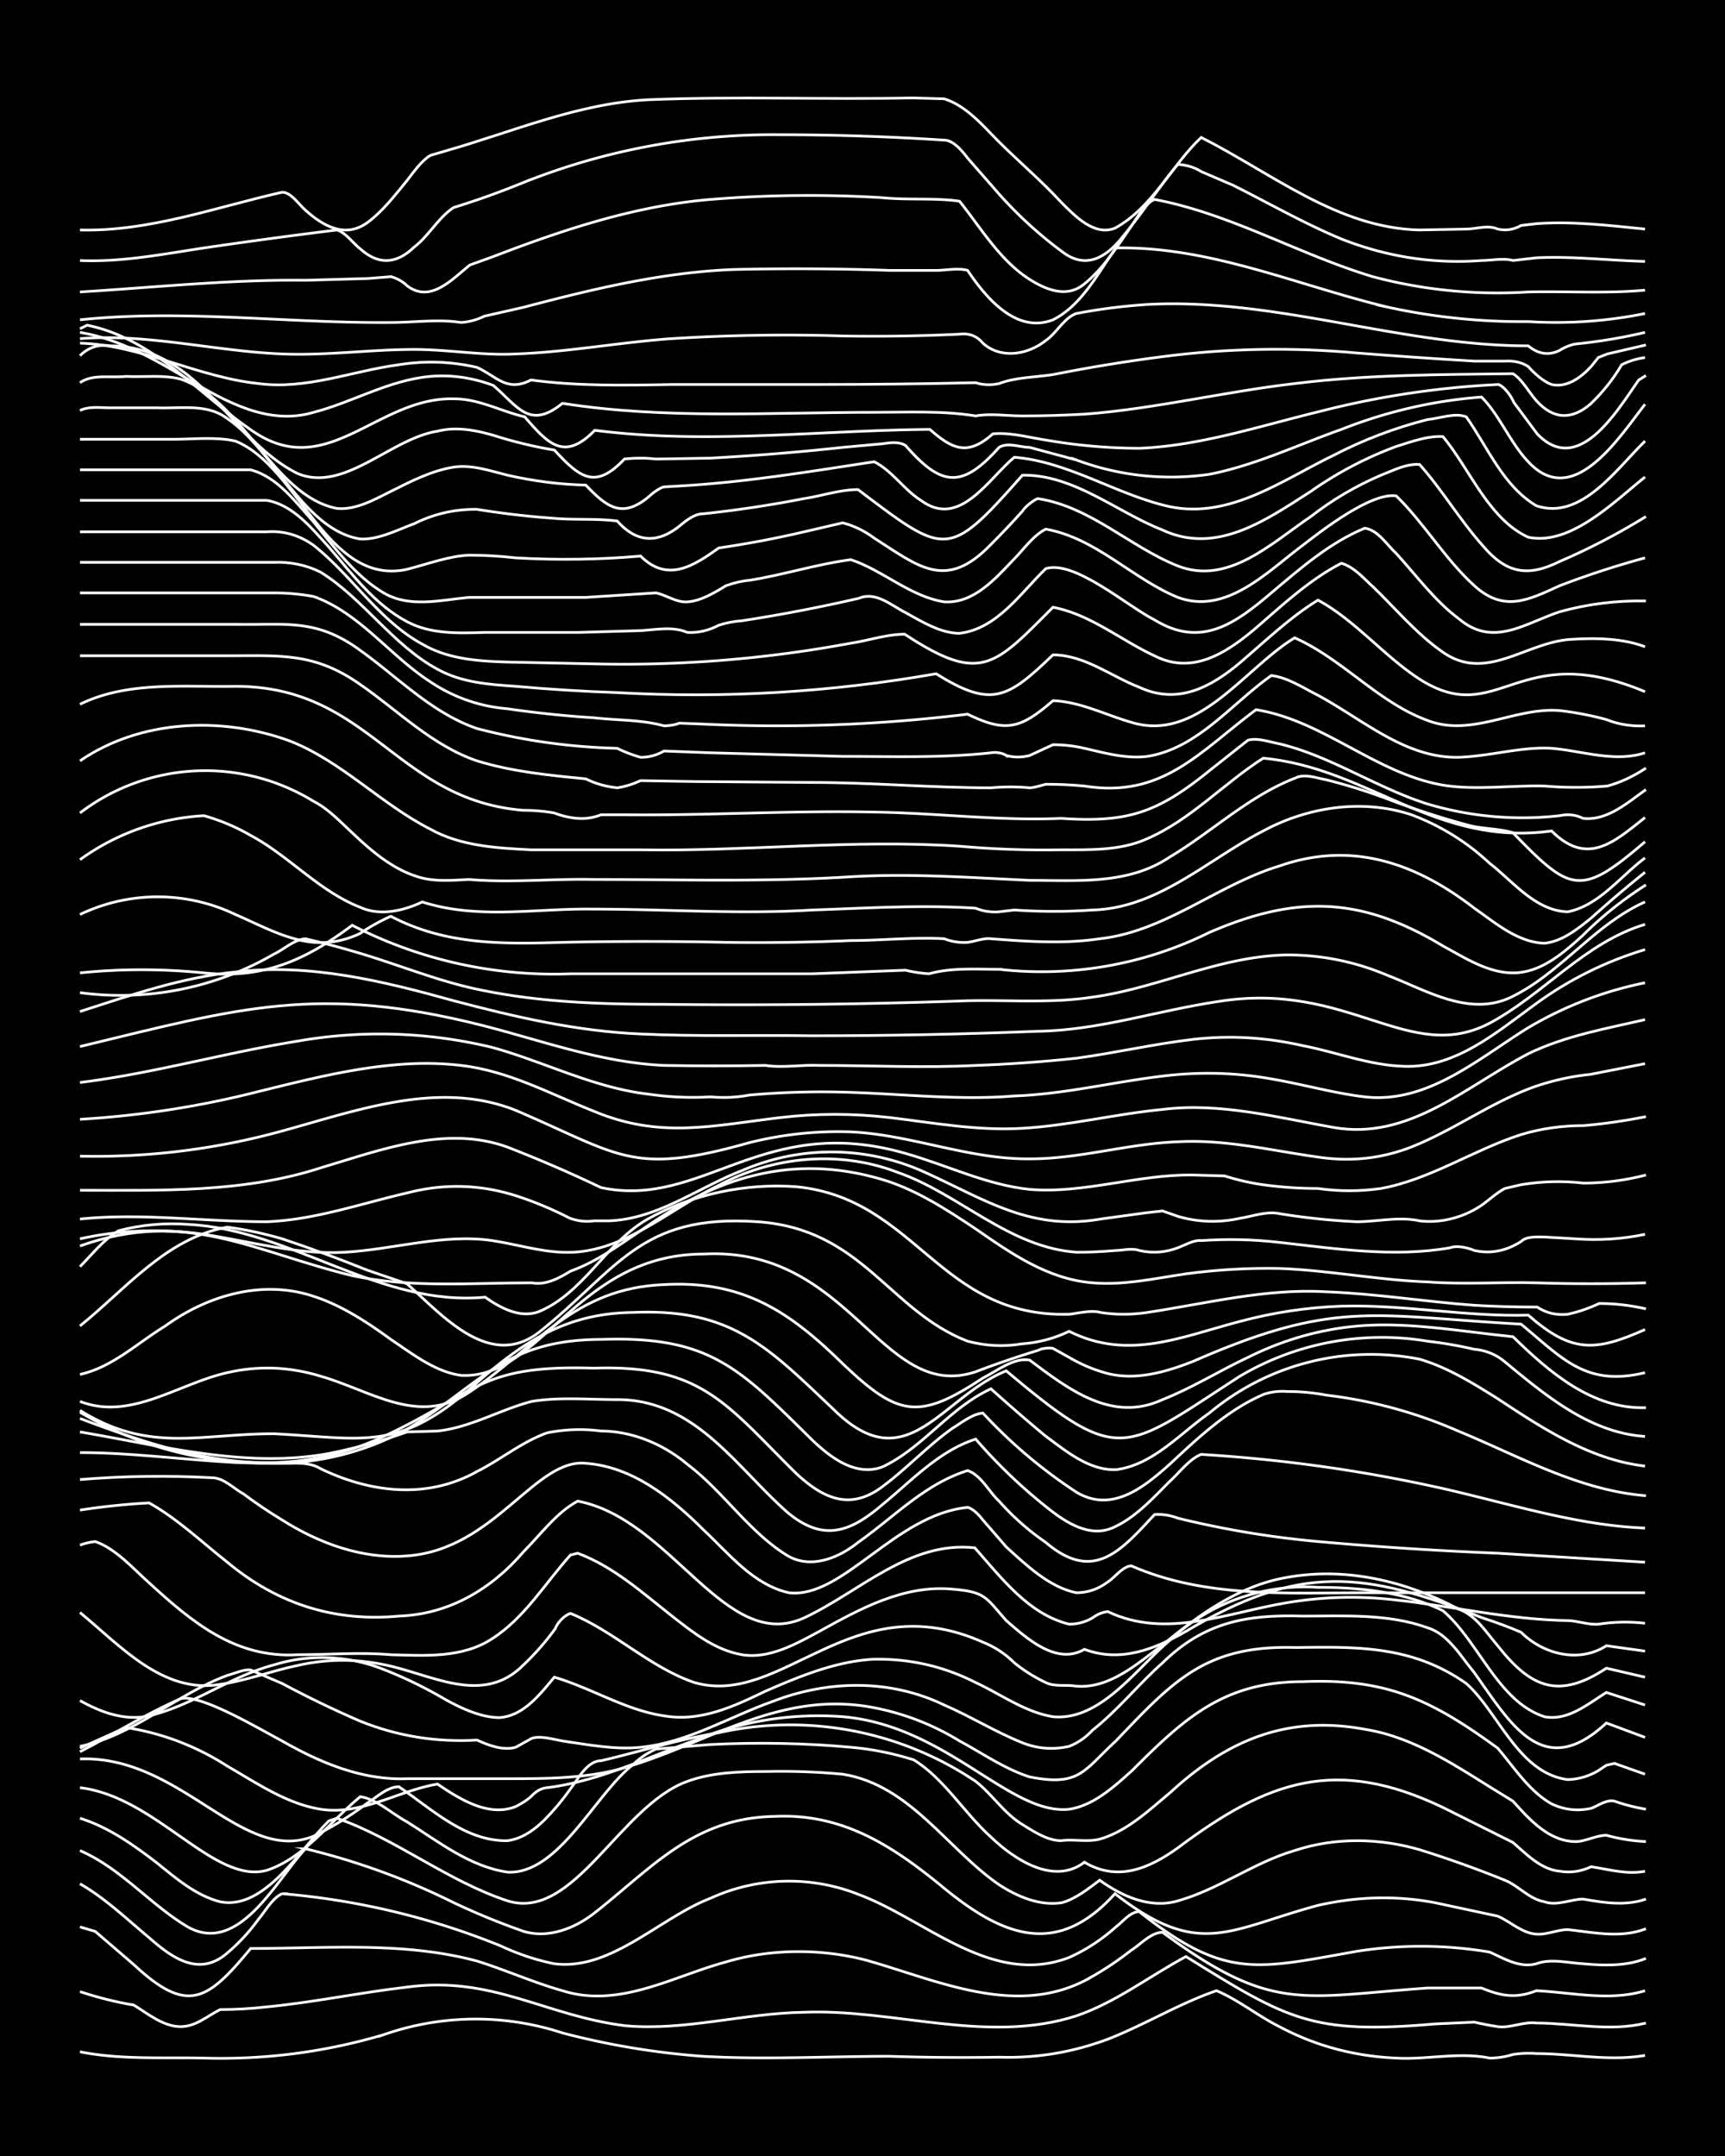 <svg xmlns="http://www.w3.org/2000/svg" id="a" width="1920" height="2400" viewBox="0 0 192 240"><defs><style>.b{fill:none;stroke:#fff;stroke-miterlimit:10;stroke-width:.3px}</style></defs><path d="M0 0h192v240H0z" style="stroke-width:0"/><path d="M8.9 228.4c4.5.9 9.2.6 13.8.7q10.2.3 20-2.6a31 31 0 0 1 19.9-.2 86 86 0 0 0 15.6 2.6c7 .4 13.9 0 20.8 0q6 .2 12.2.1 6.2.2 12.1-2c4.1-1.6 8-4 12.1-5.4 2.4 1 4.6 2.8 7 4q6 3.2 13 3.5c3.4.2 7-.7 10.4 0q1.3 0 2.6-.4 1.3-.2 2.6-.1c4 0 8.1.9 12.1.2" class="b"/><path d="M8.9 221.7q3 1 6 1.5c1.6 1 3.3 2.4 5.2 2.4 1.7 0 3-1.2 4.4-1.9q2.6 0 5.2-.3c5.2-.5 10.4-1.6 15.6-2.2 9.5-1.3 15.4 3.2 24.3 4.3 6.6.6 13.2-1.4 19.9-1.5 10-.4 20.4 3.6 30.3.4 4.4-1.5 8.1-4.4 12.2-6.6 11.3 7 14 8.7 27.7 7.5l4.4-.2q1.3.3 2.6.5c1.4.2 2.9-.6 4.3-.4 4 0 8.2 1 12.2 0" class="b"/><path d="m8.9 214.5 1.7.5 4.3 3.7c6 5.6 8.2 4 13-1.8 8.4 0 17-.8 25.2 1.4 3.2 1 6.3 2.4 9.5 3.3 6.3 2 12.3-1.6 18.2-3.2 5-1.5 10.6-1.5 15.6-.2 7.8 2.2 16.4 6.3 24.3 2.3a35 35 0 0 0 5.2-3.4c1-.6 2.2-2 3.5-2 12.2 9 15.4 7.2 29.5 6.2h6c2.2.9 3.8 1.2 6.1.3 4 .2 8.2 1.2 12.1 0" class="b"/><path d="M8.9 209.7c2.8 1.6 5.3 4 7.7 6 2.6 2.3 5.6 4.4 8.7 1.7q2-1.7 3.5-3.8c.7-.8 1.5-2.3 2.6-2.8a83 83 0 0 1 24.3 5.8q3 1.4 6 2c6.3.8 11.7-5.1 17.4-7.3a21 21 0 0 1 16.5-.4c7.5 2.8 14.8 10.3 23.4 7a20 20 0 0 0 5.2-3.4c.7-.5 1.6-1.7 2.6-1.7 9.6 7.6 13 6.4 24.3 4.4a46 46 0 0 1 14.7.1c1.6.7 3.3 1.8 5.2 1.3 1.6-.6 3.5-.1 5.2 0 2.3.2 4.8.3 7-.6" class="b"/><path d="M8.9 206c4.6 2 7.8 6 12 8.5 5.7 3.2 9.9-5.3 13.1-8.7a78 78 0 0 1 16.5 6q3.8 1.8 7.8 3.2c2.7.8 5.6-.3 7.8-2 6.4-5 11-10.6 20-10.8 7.7-.4 13.3 3.3 19 8 6.6 5.4 12.6 7.7 19 .6 9.4 7.3 12.6 4 22.6 1.3q6.6-1.5 13-.3l7 1.5c1.4.6 2.7 1.9 4.3 2 1.1.1 2.4-.5 3.5-.5 2.8.3 5.9 1 8.7-.1" class="b"/><path d="M8.9 202.4c3.2 1 6 3 8.6 5 2.1 1.7 4.3 3.6 7 4.3 5 1 9-6 12.1-9l.9-.3c6.6 2.3 12.3 7 19 9.2 7.4 2.3 12.5-10.6 20-13.3 2.7-1 5.8-1.1 8.7-1.1q4.3-.1 8.6.3c7.5 1.2 11.6 8.3 17.4 12.3 2 1.3 4.5 2.4 7 2 1.5-.4 3-1.6 4.2-2.5 2.5 1.8 5.6 3.2 8.7 2.3 4.6-1.3 8.5-4.3 13-5.6 4.5-1.5 9.4-1.4 13.9-.1q4.8 1.5 9.5 3.4c1.5.6 2.7 2.1 4.4 2.4 1.4.5 3-.3 4.3-.3 2.3.4 4.7.8 7 0" class="b"/><path d="M8.9 199c8.5 1 14.9 10.8 20.8 9.2 4.2-1.4 7-5.4 10.4-8.2 1.9.3 3.5 1.9 5.2 2.8 3.5 2.2 7 5 11.2 5.6 5.7.3 9.8-8.8 14-12q1-1 2.5-1.7l6-.5q8-.4 15.7.3 3.5.3 7 1.4c3.4 2.1 5.6 5.9 8.6 8.6 2.6 2.5 7 5.4 10.4 2.8 3.7 2.2 7.2.7 10.4-1.6 10-7.5 17.6-10.2 29.5-4.5l7.8 3.9c1.5 1.3 3.1 3 5.2 3.2q1.8.3 3.5-.5c2 .3 4 .9 6 .5" class="b"/><path d="M8.9 195.8c11.3-.4 18 11.8 26 8.6q3.1-1.5 6-3.7c1-.6 2.2-1.8 3.5-1.8 3.7 2.5 7.4 6.1 12.1 6 2.2-.3 3.9-2 5.2-3.5.9-1 1.9-2.4 2.6-3.4.6-.9 1.5-2 2.6-2 4.3-1 8.7-2.4 13-3.1a37 37 0 0 1 28.7 5.4c1.8 1.4 3.2 3.6 5.2 4.8 1.3.8 2.8 1.8 4.3 1.8 1.4-.2 3 .2 4.4-.2 3-.9 5.4-3.2 7.8-5.2 6.3-5.8 13-8.6 21.6-7 5.1.8 9.6 3.7 13.9 6.4l2.6 1.6c1.8 2 4 4.5 7 4.5 1 0 2.3-.7 3.4-.7q2.2.6 4.4.7" class="b"/><path d="m8.9 194.6 5.1-2.3a29 29 0 0 1 11.3 4.3c3.3 1.9 6.6 4.2 10.4 4.8 4.6.7 8.7-2.1 13-2.8 2.5 1.7 5.7 3.7 8.7 2.5q1-.5 1.7-1.1.8-.9 1.8-1c5.7-.7 11-3.3 16.5-5.3a36 36 0 0 1 16.4-2.6c11.6 1 18.6 11 25.2 10.3 2.7-.4 5-2.5 7-4.3 5.8-5.8 10.2-9.9 19-9.9 9.3-.4 14.3 2 21.7 7.4 1.8 2.1 3.5 4.8 6 6.2q2.1 1 4.4.5c.8-.3 1.7-1 2.6-.8q1.7.6 3.5.9" class="b"/><path d="M8.9 195c3.7-1.9 7.3-4.2 11.2-5.9 2.2-.6 9 3.5 11.3 4.7 4.2 2.4 8.9 4.4 13.9 4.2h11.2c4 0 8.2 0 12.2-1 9.8-2.6 17.8-9 28.6-6.9q5.1 1 9.5 3.7c2.6 1.4 5 3.1 7.8 4 5.6 1.1 6-.7 9.6-4 6.4-6.7 10-10.7 20-10.4 7-.1 13-.2 19 4 3.6 3.2 5.8 10 11.3 10.7a7 7 0 0 0 3.4-1l.9-.6.9-.2 3.4 1.2" class="b"/><path d="M8.9 194.4c6-1.2 10.7-5.8 16.4-7.9.8-.2 1.8-.7 2.6-.6l3.5 1.5q4.3 2.3 8.7 4.2 6.2 2.5 13 2.1c1.3.6 2.9 1.2 4.3.8l1.8-1c1-.3 2.3.1 3.4.3 2.8.4 5.8 1 8.7.7 5.2-.5 9.9-3.4 14.7-5.1 6.2-2.4 13.1-2.5 19.1.4 3 1.3 5.7 3 8.7 4.2q2.5 1 5.2.4 1.5-.6 2.6-1.8c2.8-2.2 5.1-5.1 7.8-7.5 4.6-4.5 9.3-5.4 15.6-5.2 4.6 0 9.5-.3 13.9 1.3 2.3.7 3.7 3.2 5.2 5 4 5.6 7.6 12.2 14.7 5.6l4.3 1.6" class="b"/><path d="M8.9 189.3c2.3 1.3 5 2.3 7.7 1.7 5-1.2 9-4.4 14-5.7 3.9-1.2 8.2-1 12 .5q3.6 1.4 7 3.4c1.8 1 4 2 6 2 2.7-.2 4.5-2.6 6.1-4.5 4.1 1.2 8 3.7 12.2 4.3 4 .7 7.7-1 11.2-2.7 3.9-1.7 8-3.4 12.2-3.6q6-.1 11.3 2.6c2.8 1.3 5.5 3.3 8.6 3.8 5.3.5 9.3-5.4 13-8.5a22 22 0 0 1 16.5-5.9c4.7 0 9.6.5 13.9 2.6 4 3.4 6.1 10.1 11.3 11.8 2.6.5 4.8-1.4 6.9-2.7l4.3 1.4" class="b"/><path d="M8.9 179.5c4.4 3.6 9.2 9.1 15.6 8 2.9-.4 5.7-1.5 8.6-2.1q4.8-1.1 9.6-.1c5.2 1 11 4.7 15.6 0q1.9-1.8 3.5-4c.2-.6 1-1.5 1.7-1.7 4.9 2 8.8 6 13.8 7.7 9.8 2.8 17.5-11 32.1-4.5q2 .8 3.5 2.3 1.6 1.3 3.5 2.2c1 .5 2.3.2 3.4.4 3.7.3 6.8-2.5 9.6-4.6 4-3.3 8.5-6.6 13.8-7.5 6.6-1.2 13.3.4 19.1 3.5 2 .7 3.1 2.6 4.4 4.1 3.7 4.7 6.8 6 12.1 2.5l4.3 1" class="b"/><path d="M8.9 172q.8-.3 1.7-.4c2.3.8 4.2 3 6 4.6 4.8 4.4 9.6 8.4 16.5 8 3.5 0 7-.3 10.4 0 3.8.1 8 .4 11.3-1.8 3.6-2.3 5.9-6.2 8.7-9.3l.8-.2c4 1.5 7.2 4.4 10.5 7 2.3 1.8 4.8 3.8 7.8 4.3s6-1.2 8.6-2.6c4.5-2.5 9.4-5.2 14.8-4.7 3.7.3 3.7.9 6 3.5 2.3 2 5.6 5 8.7 3.2 4 1.5 7.8 0 11.3-2 12.6-7.5 19.7-6.8 33-1.5q2.2.7 4.3 1.6c2.4 2.4 6.4 3.5 9.5 1.5l4.3.6" class="b"/><path d="M8.9 168.1q3.9-.6 7.7-.8c3.2 1.8 5.9 4.4 8.7 6.6q8.4 7 19.1 6c5.6-.2 10.3-3 13.9-7.2 1.9-1.9 3.6-4.3 6-5.6 10.5 2 16.4 17 25.2 13 6.2-2.9 11.7-8.6 19-7.8 3 3.4 6 7.4 10.5 8.5q1.4 0 2.6-.7.8-.6 1.7-.7c6.5 3.1 13.3.1 20-1q6-1 12-.3c6.4.7 12.7 2.2 19.2 2.3 1 0 2.3.5 3.4.4q2.6-.4 5.2-.1" class="b"/><path d="M8.9 164.7q7.3-.6 14.7-.2c1.3 0 2.4 1.2 3.5 1.8q2 1.5 4.3 2.9c4.1 2.6 9 4.4 13.9 4 9.8-.7 14.3-11 20-10.3 5.1.4 9.4 3.8 13 7.4 2.8 2.6 5.5 6.1 9.5 7 6 .7 11.8-8.7 19.9-9.5.6.1 1.4 1 1.7 1.4l2.6 3c2.2 2 4.8 4.5 7.8 5.1q1.9 0 3.5-1.2c.8-.5 1.6-1.7 2.6-1.8 8.2 3.6 17.3 3 26 3h31.2" class="b"/><path d="M8.9 161.7c5.7 0 11.5.8 17.3 1.1q2.6.1 5.2.1c1.4 0 3-.2 4.3.6 5.6 2.7 11.9 3.4 17.4.3 2.6-1.3 5-3.3 7.8-4.3q3-.6 6-.2c3.5 0 7 1.5 9.6 3.7 4 3 6.9 7.6 11.2 10.2 2.6 1.5 5.7.2 7.8-1.5 4-2.8 7.4-6.5 12.2-8 1.5.5 2.4 2.4 3.5 3.4q2.3 2.6 5.2 4.6c5.3 4.5 8.3 1 12.1-3.1q1.3-.1 2.6.4a105 105 0 0 0 15.6 2.6q10 .9 20 1.3l16.4 1" class="b"/><path d="M8.9 159.4c9 1.5 18.4 4.1 27.7 2.4q4.5-.9 8.7-2.4l3.4-.1c3.7-.4 7-2.4 10.5-3.3 3-.5 6.3-.2 9.5-.2 8.7 0 13.2 7.5 19 12.6 4 3.3 7 2.1 10.5-.9 3.2-2.6 6.3-6 10.4-7.3a59 59 0 0 0 7.8 7.5c2.1 1.7 5 3.7 7.8 2.2 2.3-1.1 4.2-3.2 6-5 1.1-1 2.2-2.5 3.5-3q13.2.8 26 3.6c7.8 1.7 15.5 4.3 23.4 4.6" class="b"/><path d="M8.9 157.9c11.4 4.3 22 7.5 33.8 2 10.5-4.9 10.6-8 23.4-7.6 12-.4 14.7 4 22.5 11.7 3 2.8 6 4.2 9.6 1.5 2.7-2 5-4.5 7.8-6.5 1-.6 2.2-1.6 3.4-1.7a56 56 0 0 0 10.4 8.8c4 2.4 7.6-.6 10.5-3.2 3.1-2.9 6.4-6 10.4-7.7q1.2-.4 2.6-.3 2.2 0 4.3.4 7.6.9 14.7 4c6.8 2.8 13.4 6.6 20.9 7.2" class="b"/><path d="M8.9 157.2a40 40 0 0 0 19 5.6 31 31 0 0 0 17.4-3.7c8.3-5 10.8-10 21.7-10 12-.4 15.3 3.2 23.4 11.2 2 1.9 4.8 4.1 7.8 3 4.5-2.1 7.5-6.6 12.1-8.7q3 2.7 6 5.2c2.3 1.7 4.9 3.9 7.9 3.8 4.1-.5 7.1-4 10.4-6.3a28 28 0 0 1 23.4-6c3.1.9 6 2.7 8.7 4.4 5 3.3 10.3 6.8 16.4 7.5" class="b"/><path d="M8.9 157c7.7 4.8 13.3 2.6 21.6 2.6 9.7.5 13.7 2 21.7-4.9 5.6-5 10.4-8.5 18.2-8.6 11.1-.5 15.1 3.9 22.6 11 8 7.7 11.8-1.6 19-4.5 12.7 10.7 13 9 26 .6a31 31 0 0 1 20.9-3.9q2.6.3 5.2.9a6 6 0 0 1 3.4 1.4c4.6 3.8 9.5 7.9 15.6 8.3" class="b"/><path d="M8.9 156c5.6 2.2 11-2 16.4-3.2q5.2-1.2 10.4.4c5.6 1.6 10.9 5.6 16.5 1.8 7.5-5 11.6-11.6 21.7-12 8.8-.5 14 3 20 8.9 6.1 5.8 8.4 6.2 15.5 1.5 1.6-.8 3.4-2.3 5.2-2 4.4 3.3 9.2 7 14.8 4.4 3.3-1.3 6.3-3.2 9.5-4.7q5.4-2.7 11.3-3.4c6-.7 12.2.5 18.2 1.1 4 3.9 8.8 8.1 14.8 7.9" class="b"/><path d="M8.9 153c3.6-.8 6.4-3.5 9.5-5.4 4.7-3.4 10.8-5.2 16.5-3.3 3.1 1 6 2.9 8.6 4.8 2.4 1.6 4.9 3.6 7.8 4 8.9.5 12.9-13.5 27-13.5 16.4-.9 19.8 16.6 30.3 13.1q3.4-1.3 7-2.4c.3-.2 1.2-.3 1.6-.2l1.8 1a17 17 0 0 0 4.3 1.8c3.2.8 6.6-.2 9.6-1.4 15.8-6.9 20-5 36.4-4.1 4.6 3.8 7.2 7 13.8 5.4" class="b"/><path d="M8.9 147.6c5-4 9.6-9.8 16.4-11q3 .4 6.1 1.3 4.8 1.6 9.5 3.5l4.4 1.5 2.6 2.4c3.4 3.1 7.7 6.4 12.1 3 8.8-7 11.2-13.2 24.3-12.3 11.7.8 14.6 9.9 23.4 13.3q3 .8 6 .3 2.8-.2 5.3-1.4c6.6 3.3 12.5.6 19-1.1q5.6-1.5 11.3-1.7c7-.2 13.9 1.2 20.8 1 4.8 4.2 7.4 4.1 13 1.6" class="b"/><path d="M8.9 141c1.3-1.3 2.6-3 4.3-4q3.8-1 7.8-.7c11.5.6 21.2 9.2 33 8.1 1.7 1.2 3.9 2.4 6 1.6 5-2.1 7.5-7.7 12.1-10.3 5-2.8 10.9-4 16.5-3.6 13.4 1.3 15.9 14.6 30.4 14.2 1-.1 2.4-.5 3.5-.2q2.5.4 5.2 0c6.6-1 13.2-2.7 19.9-2.3 5.5.2 11 1.1 16.5 1.5q3.3.2 7 .2 1.5 1 3.4.8 1.8-.4 3.5-1.2 2.6 0 5.2.6" class="b"/><path d="M8.9 138.7c11.8-4.2 19.2.6 30.3 3.3 6.5 1.4 13.3.8 20 .8 1.5.3 3-.5 4.3-1.3 2.8-1 5.3-2.8 7.8-4.5 8.3-5.9 16.8-8.7 26.9-5.7 3.7 1.1 7.1 3.3 10.4 5.5 3.9 2.7 8 5.6 13 6 3.5.3 7-.5 10.4-1q5.2-.7 10.4-.6c5.5.2 11 1.3 16.5 1.5 4 .3 8.1 0 12.1.1q6 .2 12.2 0" class="b"/><path d="M8.9 137.9q6.8-1.5 13.8-.5c5.2.8 10.4 2.3 15.6 2 5.5-.3 11-2.1 16.5-1.3 2.6.4 5.2 1.2 7.8 1.3 6.6.3 11.7-4.7 17.3-7.4 6.1-3.3 13.5-4 20-1.5 6.9 2.4 12.4 8.4 20 8.9q2 0 4.3-.2c.7 0 1.8-.3 2.6 0q2.2.5 4.3-.3c.8-.3 1.8-.9 2.6-.8q4.4-.3 8.7.2c6.3.7 12.7 1.7 19 .6.8-.3 2 0 2.7.3q2.7.6 5.2-1c.6-.6 1.8-.5 2.6-.5l3.4.2q4 .3 7.8-.5" class="b"/><path d="M8.9 135.7c6.9-.7 13.8.3 20.8.3 5.3-.2 10.4-2 15.6-3.2q6.1-1.6 12.1.3 3.1 1 6 2.5 1.4.5 2.7.3h1.7c5.4-.2 9.9-3.7 14.8-5.6a25 25 0 0 1 19.9 0c6.8 3 12 6.8 20 5.4l5.1-.7 1.8-.2 1.7.6q3.4 1 7 .2c1.3-.2 2.9-.8 4.3-.5q4.3.7 8.6.9c2.3 0 4.7-.6 7-.1 2.4.3 5-.4 7-1.8.7-.5 1.7-1.4 2.5-1.8l1.7-.4q3.5-.6 7-.2 3.5 0 7-.9" class="b"/><path d="M8.9 132.5c9 0 18.2.3 26.8-2.5 6.7-2 14-4.8 20.8-2.3q5.4 2.1 10.4 4.5c11.3 2.4 18-8.4 33.9-3.8 4.6 1.3 9 3.5 13.8 4 6.1.5 12.1-1.7 18.2-1.6l3.5.1q2.2.7 4.4 1 3 .4 6 .4 3.5.5 7 0c5.5-1 10.3-4.3 15.6-6q3.3-1 7-1 3.4-.3 6.9-1" class="b"/><path d="M8.9 128.7a78 78 0 0 0 22.5-2.8c8.4-2.3 17.5-5.7 26-2.3 11.7 5 12.9 7.3 26 3.6q5.6-1.4 11.3-1.2c6.7.3 13.2 3.1 20 3 5.5 0 10.9-1.7 16.4-1.9 5.3-.3 10.5 1 15.6 1.7q5.9.9 11.3-1.5c4.4-1.9 8.4-4.8 13-6.4q3-1 6-1.3l6.1-1.2" class="b"/><path d="M8.9 124.6q10.1-.6 19.9-3.1c7.3-1.8 15-3.8 22.5-2.9 5.3.6 10 3.2 14.8 5.1 7.4 3.1 13.2 1.6 20.8.7q6-.7 12.1 0c5 .6 9.8 1.5 14.8 1.2 5.2-.3 10.4-1.6 15.6-2.1 6.4-.8 12.8.9 19 2 8.4 1.5 14.8-4.6 21.7-8.2 4.1-2 8.7-2.8 13-3.8" class="b"/><path d="M8.9 120.5c8.1-1 16.1-3.3 24.2-4.6a53 53 0 0 1 21.7.7c5.8 1.6 11.3 4.5 17.4 5.2q3.4.5 6.9.3 2.2.2 4.3-.2 5.7-.5 11.3-.3c6 .2 12.2.9 18.2.4 5.8-.2 11.6-1.7 17.3-2.3q5.7-.6 11.3.4c3.5.6 7 1.6 10.4 2 7 .8 12.7-4.3 18.2-7.7q6.1-3.6 13-5" class="b"/><path d="M8.9 116.5c17.8-4.3 26.5-7 45-2.3 6.6 1.7 13.1 4.1 20 4.4q5.6.1 11.3 0c2 .3 4-.1 6 0 5.8 0 11.6.3 17.4 0q5.6-.2 11.2-.8c4.4-.6 8.7-1.6 13-2.1q6.1-.7 12.2.7c3.7.7 7.4 2.2 11.3 2.3 5.7.2 10.3-3.8 14.7-7q5.5-4 12.1-6" class="b"/><path d="M8.9 112.6c5.6-1.8 11.3-3.8 17.3-4.4 8.2-1 16.4 1 24.3 3.2 6.8 1.8 13.7 3.4 20.8 3.7 6.3.3 12.7.1 19 .2q12.6 0 25.2-.5c6.8-.1 13.3-2.3 20-3.3 14.6-2.4 21.3 7.1 30.3 2.4 6-3.2 10.6-9 17.3-11" class="b"/><path d="M8.9 110.5a34 34 0 0 0 21.6-4.3c1.1-.5 2.2-1.6 3.5-1.7q3 .7 6 1.6c4.7 1.4 9.2 3.3 14 4.2 6.5 1.3 13.2 1.5 19.9 1.5q16.9.2 33.8-.4c4.6-.1 9.3.3 13.9-.4 7.3-1 14.2-4.6 21.7-4.7q5.8 0 11.2 2.3c4.4 1.7 9.2 4.7 13.9 2.3 5.4-2.7 9.1-8 14.7-10.5" class="b"/><path d="M8.9 108.3q6.8-.7 13.8 0c6.6.7 11.3-1.4 16.5-5.3a49 49 0 0 0 24.3 5.4h26.9l10.4-.4q1.2.3 2.6.4c2.5-.7 5.2-.5 7.8-.5a42 42 0 0 0 23.4-4.1c9.7-4.2 16.9-4 26 1.5 2.4 1.3 5 3 7.8 3 3.1 0 5.6-2.2 7.8-4.2q3.1-3.1 7-5.6" class="b"/><path d="M8.9 101.8a20 20 0 0 1 17.3 0c2.8 1.2 5.6 2.8 8.7 3.1q2.7.2 5.2-1 1.6-1.1 3.4-1.9c6.1 3.2 12.4 3.1 19.1 2.9q9.1-.2 18.2 0 7 .1 13.9-.2c3.4 0 7-.4 10.4-.2a6 6 0 0 0 2.6.4c.8-.1 1.8-.5 2.6-.4 4 .3 8.1.6 12.1 0 7.3-.8 13.1-6 20-8.1 8-2.8 15.1-.4 21.7 4.7 2.3 1.6 4.8 3.8 7.8 3.9 2-.2 3.7-1.6 5.2-2.8q3-2.7 6-5.1" class="b"/><path d="M8.9 95.7a26 26 0 0 1 13.8-4.9q2.8.8 5.2 2.2c4.3 2.3 7.6 6.2 12.2 8 2.2 1 4.8.4 6.9-.6 6.2 2 12.7.7 19 .8 8.2 0 16.3.6 24.4.1 6-.2 12.1-.6 18.2-.2q1.2.5 2.6.4l1.7-.2q4.4.3 8.7 0c7.3-.2 12.8-5.6 19-8.8 5-2.7 11.1-3.6 16.5-1.8a26 26 0 0 1 8.7 5.4c2.6 2 5.1 5.3 8.7 5.4 3.5-.7 5.9-4 8.6-6" class="b"/><path d="M8.9 90.5a23 23 0 0 1 26-1.3c1.6.8 3 2.3 4.3 3.5 2 1.9 4.3 3.9 7 4.8 1.9.7 4 .5 6 .4 4.6.4 9.3-.1 13.9 0 9.5 0 19 .3 28.6-.3 6.7-.4 13.3.1 20 .4 5.3 0 10.9.5 15.5-2.6 4.7-2.8 8.8-6.8 14-8.8 1-.5 2.3 0 3.4.2a63 63 0 0 1 7 2.2q4.2 1.6 8.6 2.8c1.7.5 3.6.4 5.2.9 6.4 6.6 7.5 7.2 14.7 1" class="b"/><path d="M8.9 84.7c6.7-4.6 15.8-5 23.4-2.2 5.8 2.3 10.1 7 15.6 9.8 3.4 1.9 7.4 2.1 11.2 2.3h12.2c11.8.2 23.7-1.2 35.5-.4q5.7.5 11.3.4c3.2 0 6.6.1 9.5-1.2 4.9-2.1 8.6-6.2 13-9 11.8 1.1 19.1 9.9 32.1 8.1 4 4 7 1.2 10.4-1.5" class="b"/><path d="M8.9 78.4c5.3-2.6 11.5-1.9 17.3-2 15 0 17.8 12.6 32 13.8q1.8 0 3.5.3 1.3.5 2.6.6t2.6-.4h2.6c9.3.1 18.5-.5 27.8-.3 7 .1 13.9 1 20.8.7 7.4.5 10.7-.6 16.5-5.3l4.3-3.4c1.1-.3 2.4.2 3.5.4 5.8 1.4 10.8 4.9 16.5 6.7a37 37 0 0 0 14.7 1.3q1.4-.3 2.6.3c2.7.3 5-1.8 7-3.2" class="b"/><path d="M8.9 73h16.4c5.9 0 9.7-.4 14.8 3.2 4.2 2.9 8 6.8 13 8.5 3.9 1.2 8 1.6 12.1 2q1.6.8 3.5 1 1.3-.2 2.6-.8l6 .1 13 .1c6.7 0 13.4.6 20 .6q2.2-.2 4.3 0c.5 0 1.4-.3 1.8-.4q2.2 0 4.3.2c8.7 1.4 12.8-3.8 19.1-8.5 7.5 1.2 13.3 7.1 20.8 8.4 3.7.6 7.6 0 11.3.1q3.5.3 7 0 2.2-.6 4.3-2" class="b"/><path d="M8.9 69.5h17.3c5.6.1 9-.7 13.9 2.9 4.2 3 8 7 13 8.7a68 68 0 0 0 15.6 2.2q1.2.6 2.6 1a5 5 0 0 0 2.6-.7l5.2.2 14.7.4c5.5 0 11 .2 16.5-.4.4-.1 1.3 0 1.7.3a5 5 0 0 0 2.6 0l2.6-1.2q1.8 0 3.5.4c2.2.5 4.6 1.2 7 .9 5.6-.9 9.3-5.8 13.8-9 1.8.2 3.6 1.4 5.2 2.2 5 2.7 9.7 7 15.6 6.9 3.5-.1 7-1.2 10.4-1 3.5.3 7 1.6 10.4.5" class="b"/><path d="M8.9 66h21.6q2.2 0 4.4.4c5.1 1.8 8.5 6.6 13 9.5a18 18 0 0 0 8.6 3q4.8.7 9.6 1c2.6.3 5.3.2 7.8.9.4 0 1.3-.1 1.7-.3l2.6.1a174 174 0 0 0 29.5-1.1c4.3 2.1 5.9 1.6 9.5-1.5 3 .1 5.9 1.6 8.7 2.4 7.4 2.3 12.6-6 18.2-9.4 5.4 2.4 9.3 7.2 14.8 9.2 4.9 1.9 9.7-1.5 14.7-1.1q2.6.3 5.2 1 2 .8 4.3.7" class="b"/><path d="M8.9 62.6h21.6q2.8-.1 5.2 1.1c4.8 3 8 8.1 13 10.8 2.7 1.5 5.8 1.7 8.7 1.9q5.6.5 11.3.7 17.9 1 35.5-2.1c6.2 3.9 8 2.7 13-2.1 3.5 0 6.5 2.4 9.6 3.6 4.3 2 8 0 11.3-2.8 2.8-2.4 5.5-5 8.6-6.9 4.2 2.3 7.3 6.2 11.3 8.8 8.8 5.6 10.8-4.6 25.1 1.4" class="b"/><path d="M8.9 59.2h20.8q2.8-.2 5.2 1.5c4.3 3.4 7.3 8.4 12.1 11 2.9 1.7 6.3 1.9 9.5 2l9.6.2a138 138 0 0 0 28.6-2.3c2-.3 4-1 6-1 8.5 5.6 10 3.5 16.5-3 4.2.8 7.6 3.7 11.3 5.4 4.3 2.2 8.1-.4 11.3-3.1 3-2.6 6-5.4 9.5-7.2 1.4.4 2.5 1.7 3.5 2.6 2.5 2.4 4.9 5.3 7.8 7.3 4.7 3.3 9-.9 13.9-1.4 2.8-.2 6-.2 8.6.8" class="b"/><path d="M8.9 55.7h20.8c2.9.5 5 3.1 6.9 5.2 2.6 3 5.1 6.4 8.7 8.3 2.6 1.4 5.7 1.3 8.6 1.2h10.5l6.9-.2c1.7-.1 3.6-.5 5.2.2q1.8.1 3.5-.8 1.2-.4 2.6-.5 6.5-1 13-2.5c1.9-.8 3.6.8 5.2 1.6 1.8 1 3.9 2.3 6 2.3 4.2-.5 6.8-4.5 9.6-7.2 3.2-1 9.1 4.2 12.1 5.7 5.2 3.2 9 .4 13-3 3.2-2.7 6.5-5.6 10.4-7.2 1.5.2 2.5 1.9 3.5 2.8 2.2 2.4 4.3 5.3 7 7.3 3.8 3.2 7.3.5 11.2-.8q4.7-1.3 9.6-1.2" class="b"/><path d="M8.9 52.3h19c3 .8 5 3.6 7 5.8 2.3 2.8 4.6 6 7.8 7.9 2.9 1.7 6.3.8 9.5.5h13L73 66c1.1.2 2.3 1.1 3.5 1 1.5-.1 3-1 4.3-1.8q1.4-.5 2.6-.6c3.8-.6 7.5-1.8 11.3-2.3 3.6 1.2 6.6 4.1 10.4 4.7 3.3.2 5.7-2.6 7.8-4.8 1-1 2.1-2.6 3.5-3.3 5.6 1 9.6 5.5 14.7 7.6 5.4 2 10-2.9 13.9-5.8 2.2-1.7 7.6-5.9 10.4-5.5 3.1 3 5.4 7 8.7 10s6 1.6 9.5 0q4.7-1.8 9.5-3.1" class="b"/><path d="M8.9 48.9h10.4c2.2 0 4.7-.3 6.9.2 7 2.8 10.2 16.1 19 14.3 2.4-.6 4.7-1.5 7-1.6q2.6 0 5.2.3 7 .4 13.9-.2c3 3 5.9 1.1 8.7-.9q4.8-.7 9.5-1.8l4.3-1q1.9.5 3.5 1.7c5 3.2 8 5.9 13 .7q1.8-1.8 3.5-3.7c.3-.5 1.2-1.2 1.7-1.4 5.9.9 10.3 5.4 15.6 7.5 5.6 2.2 10.5-2.6 14.8-5.5q3.6-2.8 7.8-4.6c1.3-.5 2.8-1.3 4.3-1.2 2.5 2.8 4.5 6.2 7 9 2.6 3.1 5 3.6 8.6 1.8q4.9-2.1 9.6-5" class="b"/><path d="M8.9 45.7c1-.5 2.3-.3 3.4-.3h5.2c2.6.1 5.6-.5 7.8 1.2C30.4 50 33.8 59 40.1 60c2 .1 4.1-1 6-1.7a15 15 0 0 1 7-1.6q4.3.7 8.6 1c2.3.2 4.7 0 7 .3q3.2 3.6 7 .5c.6-.5 1.6-1.3 2.5-1.3q5.7-.6 11.3-1.7c2-.3 4-1 6-1 9.8 7.4 10 7.8 18.3-1.6 5.7-.1 10.5 4.1 15.6 6.1 6 2.8 11.5-1.1 16.5-4.3q4.4-3.1 9.5-5c1.6-.5 3.5-1.2 5.2-1.1 3 3.6 5.1 9.2 9.5 11.2 4.7 1 9.6-4 13-6.7" class="b"/><path d="M8.9 42.6c1.4-1 3.5-.5 5.1-.7 2 .1 4.2-.2 6.1.3 7 2.4 10.3 13 17.4 14.4 2.1.2 4.2-1 6-1.9 2.2-1.1 4.5-2.3 7-2.7 2-.3 4 .4 6 .9q4.4 1 8.7 1.1c2.3 2.4 4 3.8 7 1.3.3-.3 1.2-1 1.7-1.1l1.7-.1c7.3-.4 14.5-1.6 21.7-2.7 2 1 3.3 3.1 5.2 4.3 4.3 3.2 7.5-2.4 10.4-4.8 6.1.5 11.4 4.2 17.3 5.5 6.7 1.4 12.6-3 18.2-5.7q5-2.6 10.5-4c1.3-.1 3-.8 4.3-.3 2.4 3.4 4.1 7.7 7.8 9.9 5 1.7 9-4.2 12.1-7.2" class="b"/><path d="M8.9 39.6q1.4-1.4 3.4-1.1 1.8 0 3.5.5c7.4 2.2 10.7 10.4 17.3 13.7 5.2 2.2 10.4-3.9 15.6-4.7 2.3-.6 4.8 0 7 .7q3 .9 6 1.4c2.8 3 4.5 4.5 7.8 1q1.8-.2 3.5 0l6-.1q7.5-.4 14.8-1.2l4.4-.4c.8-.1 1.8-.3 2.6.2 4 4.6 6.3 4.8 10.4.2 1-.6 2.3 0 3.4 0l5.2 1.4a30 30 0 0 0 14.8 1.6c5.1-1 9.9-3.3 14.7-5q7.6-3 15.6-3.6c2 2 3.2 5.1 5.2 7.2 5 5.4 10.1-2.7 13-6.4" class="b"/><path d="m8.9 36.6.8-.4C17.1 37.7 22 43.8 28 47.9c8.4 5.9 14-3.8 22.6-3.5 2.7 0 5.2 1.4 7.8 2 2.6 3 4.4 5 7.8 1.5 12.4 1.6 24.9 0 37.3-.1 2.5 2.2 4.2 3 7 .5 1.9-.2 4 .4 6 .7q5.2.9 10.4.9c6.8-.3 13.4-2.5 20-4.1a99 99 0 0 1 19.9-3c.7.3 1.4 1.3 1.7 2l2.6 3.5c4.6 4.8 8.9-2.6 11.3-6l.8-.5" class="b"/><path d="M8.9 37c4.3.7 8.3 3 12 5.2 4.2 2.5 9 5.2 14 3.7 4.3-1.1 8.4-3.6 13-4q3.5-.3 7 1c2.7 2.3 4 5 7.7 2 11.5 1.8 23.1 1 34.7 1 3.7 0 7.6-.2 11.3.4 1.6-.3 3.5 0 5.2 0q3.3 0 7-.2c7.8-.6 15.5-2.5 23.3-3.4 8-1 16.2-1 24.3-1.1 1 .6 1.8 2.1 2.6 3q2.8 3.1 6 .4 2.1-2 3.5-4.4 1.2-.6 2.6-.8" class="b"/><path d="M8.9 38.2c6.8.2 13.1 3.8 19.9 4.5 5.3.7 10.4-1.4 15.6-2.1q4.4-.7 8.7.3c2.2 1 3.3 2.8 6 1.4 5.2.7 10.5.6 15.7.5h16.4q8.7 0 17.4-.2 1.2.4 2.6.1c1.8-.7 4-.7 6-1q6-1.2 12.2-2 10.8-1.4 21.7-.4 6.4.5 13 .9h3.4q1.5-.1 2.6.6c.6.7 1.7 1.7 2.6 2 1.7.4 3.3-.8 4.4-2l.8-1 1-.4 4.3-1" class="b"/><path d="M8.9 37.7c7.5-.6 15 1.4 22.5 1.7 5 .2 9.8-.5 14.7-.5 3.8 0 7.6.7 11.3.5 5.8-.2 11.6-1.3 17.3-1.7q9.6-.6 19.1-.3a202 202 0 0 0 13-.2q1.6-.2 2.6 1c2 1.8 5 1.3 7-.3 1.2-.8 2-2.5 3.4-3a64 64 0 0 1 7.8-1c14.4-.8 28.2 4.6 42.5 4.6q1.7 1.4 3.5.5.8-.5 1.7-.7 4-.4 7.8-1.3" class="b"/><path d="M8.9 35.6c11.5-1.2 23 .4 34.6.3 2.6 0 5.3-.4 7.8 0q1.4-.1 2.6-.7l4.4-1c7.6-2 15.4-3.9 23.4-4.2q8.7-.2 17.3.1h5.2c1.1 0 2.4-.3 3.5 0 2 3 5.4 7.1 9.5 5.5 3.2-1.6 5-5.2 7-8 10.5-.2 20.3 4.2 30.3 6.6a70 70 0 0 0 15.6 1.6q6.6.4 13-.9" class="b"/><path d="M8.9 32.5c8.3-.5 16.7-1.4 25.1-1.3l7-.2 2.5-.2a4 4 0 0 1 1.8 1c2.6 2 5-.7 7-2.3l2.5-.9c7.8-3 15.9-5.7 24.3-6.4a135 135 0 0 1 19-.2c3 .3 6 0 8.7.4 2.4 3 4.5 6.6 7.8 8.7 1.9 1.2 4.2 2.1 6.1.5 2.1-1.7 3.7-4.2 5.2-6.4.7-1 1.5-2.5 2.6-3 8.5 1.6 16 6.1 24.3 8.6a54 54 0 0 0 17.3 1.7c4.4-.1 8.7.2 13-.2" class="b"/><path d="M8.9 29c4.6.2 9.2-.7 13.8-1.4q7.5-1.1 14.8-2c1 .3 1.8 1.5 2.6 2.1q3 2.7 6-.2c1.6-1.2 2.7-3.3 4.4-4.4q3.9-1.2 7.8-2.8A75 75 0 0 1 86.9 15q9 0 18.2.6c1 0 2 1.2 2.6 2l3.5 4a46 46 0 0 0 7 6.4c2.7 2.1 5 .6 6.8-1.7 2.1-2.5 4-5.5 6.1-8q1.5.1 2.6.8l3.5 1.5c4 2 8 4.3 12.1 6q7.6 3 15.6 2.4c1.1 0 2.4-.3 3.5 0l2.6-.3c4-.2 8.1.3 12.1.4" class="b"/><path d="M8.9 25.6c7.7.2 15-2.5 22.5-4.2 1 0 1.8 1.3 2.6 2 2 1.8 4.5 3.2 7 1.3 1.6-1.2 3-3 4.3-4.6.7-.9 1.6-2.2 2.6-2.8l1.7-.5c7.4-2.1 14.7-5.3 22.6-5.7 9.8-.4 19.6 0 29.4-.2l3.5.1c2.5.8 4.3 3 6 4.7 2.3 2.3 4.9 4.5 7 6.8 1.6 1.6 3.7 3.8 6 2.9 4.2-2.3 6.3-7 9.6-10.1 7.9 4 15.2 10.1 24.3 10.3l5.2-.1c1.1 0 2.4-.5 3.5 0q1.4.3 2.6-.4l1.7-.2c4-.3 8.1.2 12.1.6" class="b"/></svg>